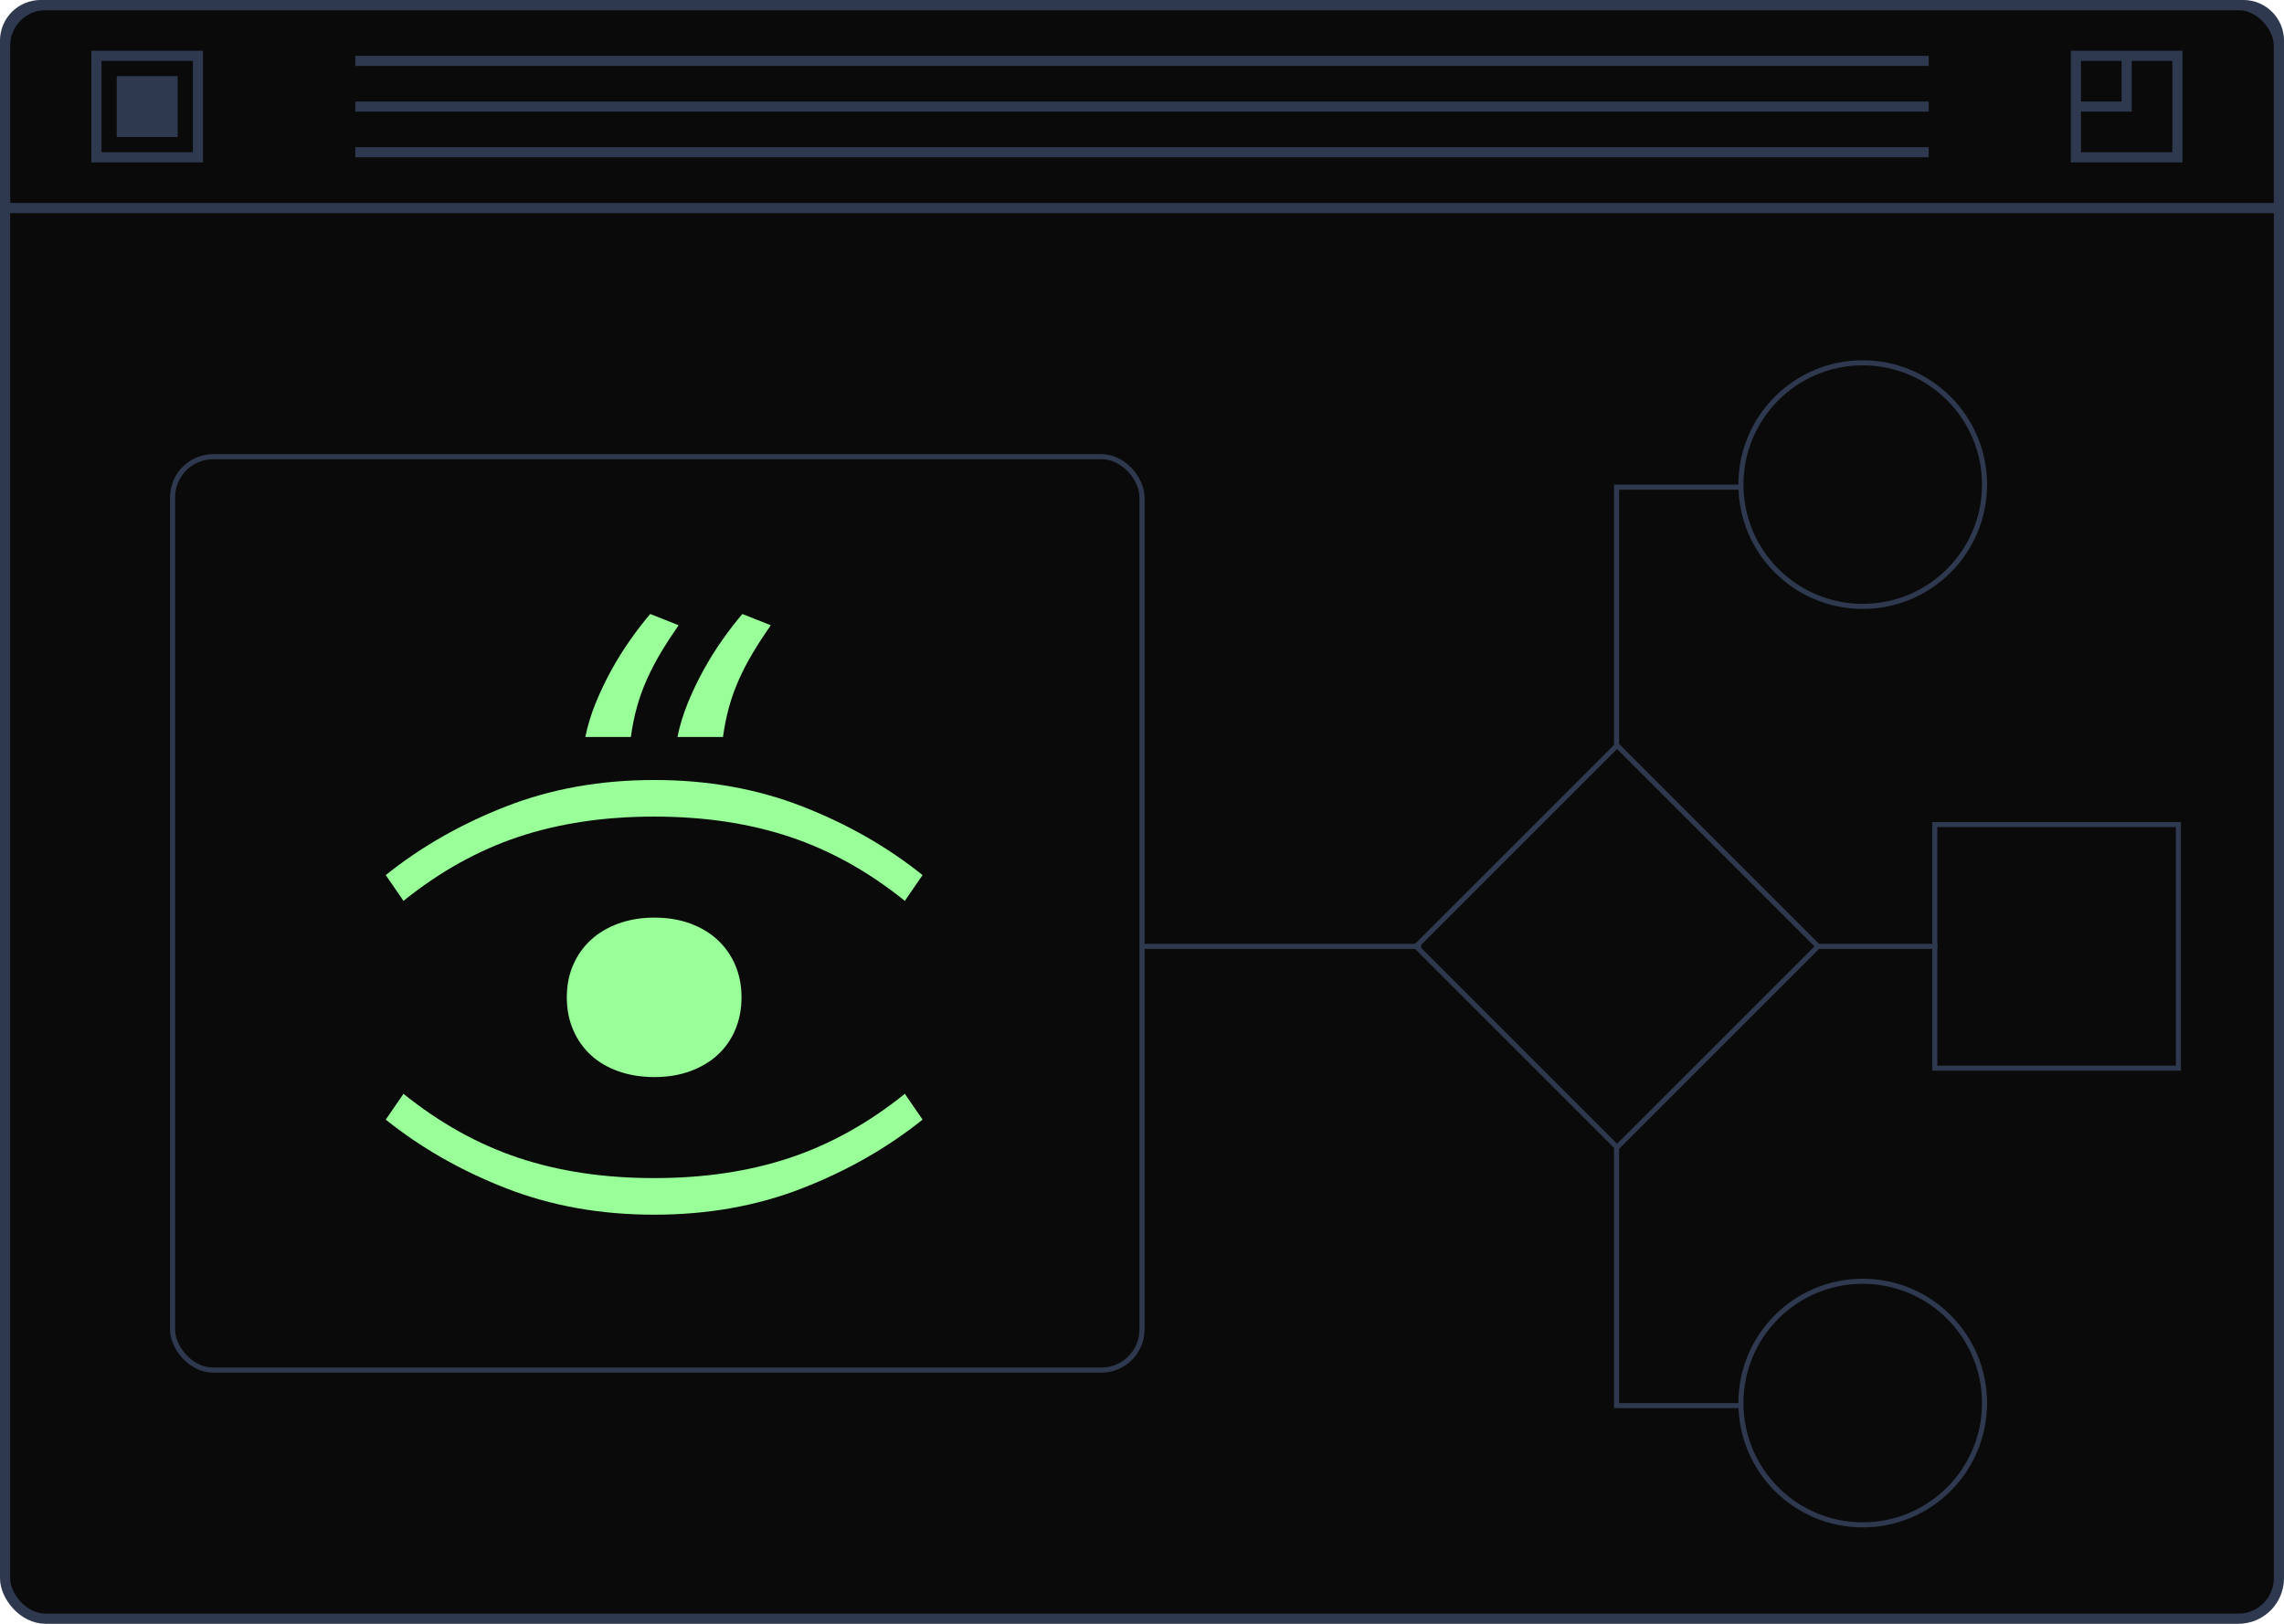 <svg xmlns="http://www.w3.org/2000/svg" width="450" height="320" viewBox="0 0 450 320">
    <g fill="none" fill-rule="evenodd">
        <rect width="448" height="318" x="1" y="1" fill="#0A0A0A" stroke="#2E394F" stroke-width="2" rx="8"/>
        <path fill="#2E394F" d="M40 10v22H18V10h22zm-2 2H20v18h18V12zm-3 3v12H23V15h12zM430 10v22h-22V10h22zm-2 2h-8v10h-10v8h18V12zm-10 0h-8v8h8v-8zM380 29v2H70v-2h310zm0-9v2H70v-2h310zm0-9v2H70v-2h310z"/>
        <path stroke="#2E3950" stroke-width="2" d="M442 1H8c-1.933 0-3.683.784-4.95 2.05C1.784 4.317 1 6.067 1 8v33h448V8c0-1.933-.784-3.683-2.05-4.95C445.683 1.784 443.933 1 442 1z"/>
        <rect width="191" height="180" x="34" y="90" stroke="#2E394F" rx="8"/>
        <g fill="#2E394F">
            <path d="M93.598 75.195L53.293 115.5l40.305 40.305 40.305-40.305-40.305-40.305zm0 1.413l38.89 38.891-38.89 38.891-38.892-38.89 38.891-38.892zM117.5 205.5c0 13.531 10.969 24.5 24.5 24.5s24.5-10.969 24.5-24.5S155.531 181 142 181s-24.5 10.969-24.5 24.5zm1 0c0-12.979 10.521-23.5 23.5-23.5s23.5 10.521 23.5 23.5S154.979 229 142 229s-23.5-10.521-23.5-23.5zM155.696 91v49h49V91h-49zm.999 1h47v47h-47V92zM117.5 24.5c0 13.531 10.969 24.5 24.5 24.5s24.5-10.969 24.5-24.5S155.531 0 142 0s-24.5 10.969-24.5 24.5zm1 0C118.5 11.521 129.021 1 142 1s23.5 10.521 23.5 23.5S154.979 48 142 48s-23.5-10.521-23.5-23.5z" transform="translate(225 71)"/>
            <path d="M28 88L28 143 27 143 27 88z" transform="translate(225 71) rotate(-90 27.5 115.5)"/>
            <path d="M145.196 103.5L145.196 127.5 144.196 127.5 144.196 103.5z" transform="translate(225 71) rotate(-90 144.696 115.5)"/>
            <path d="M93 154.5h1v51h24v1H93v-52zM93 76.5h1v-51h24v-1H93v52z" transform="translate(225 71)"/>
        </g>
        <g fill="#9F9">
            <path d="M102.273 95.557l3.497 5.082c-6.922 5.552-14.825 10.064-23.711 13.533-8.888 3.471-18.613 5.206-29.174 5.206-10.563 0-20.287-1.735-29.174-5.206-8.887-3.469-16.79-7.98-23.711-13.533l3.496-5.082c7.141 5.756 14.697 9.963 22.673 12.62 7.977 2.66 16.882 3.99 26.716 3.99s18.738-1.33 26.716-3.99c7.975-2.657 15.532-6.864 22.672-12.62zM52.947 60.835c2.587 0 4.934.385 7.041 1.158 2.107.771 3.913 1.856 5.414 3.254 1.502 1.398 2.661 3.056 3.474 4.976.813 1.92 1.22 4.026 1.22 6.322 0 2.294-.407 4.413-1.22 6.353-.813 1.94-1.972 3.598-3.474 4.976-1.5 1.377-3.307 2.45-5.414 3.223-2.107.771-4.454 1.158-7.04 1.158-2.589 0-4.945-.376-7.073-1.127-2.128-.75-3.944-1.814-5.447-3.19-1.5-1.378-2.669-3.037-3.504-4.978-.834-1.94-1.25-4.08-1.25-6.415 0-2.337.416-4.466 1.25-6.384.835-1.92 2.003-3.568 3.504-4.945 1.503-1.377 3.32-2.452 5.447-3.223 2.128-.773 4.484-1.158 7.072-1.158zm-.062-27.122c10.562 0 20.286 1.735 29.174 5.206 8.887 3.468 16.789 7.981 23.71 13.533l-3.496 5.081c-7.14-5.756-14.697-9.963-22.672-12.62-7.978-2.659-16.882-3.989-26.716-3.989s-18.74 1.33-26.716 3.99c-7.975 2.656-15.532 6.863-22.673 12.62L0 52.451C6.92 46.9 14.824 42.387 23.71 38.92c8.888-3.47 18.612-5.206 29.175-5.206zM70.26 1l5.59 2.213c-1.328 1.92-2.51 3.747-3.542 5.479-1.034 1.735-1.937 3.47-2.711 5.203-.775 1.734-1.422 3.524-1.938 5.367-.516 1.845-.922 3.838-1.216 5.977h-8.966c.439-2.213 1.119-4.444 2.037-6.696.918-2.25 1.948-4.408 3.088-6.475 1.137-2.065 2.369-4.04 3.69-5.921C67.616 4.265 68.94 2.55 70.262 1zM52.11 1l5.589 2.213c-1.328 1.92-2.508 3.747-3.542 5.479-1.034 1.735-1.937 3.47-2.71 5.203-.776 1.734-1.422 3.524-1.938 5.367-.518 1.845-.924 3.838-1.218 5.977h-8.965c.44-2.213 1.12-4.444 2.038-6.696.918-2.25 1.947-4.408 3.086-6.475 1.139-2.065 2.37-4.04 3.693-5.921C49.463 4.265 50.787 2.55 52.11 1z" transform="translate(76 120)"/>
        </g>
    </g>
</svg>
